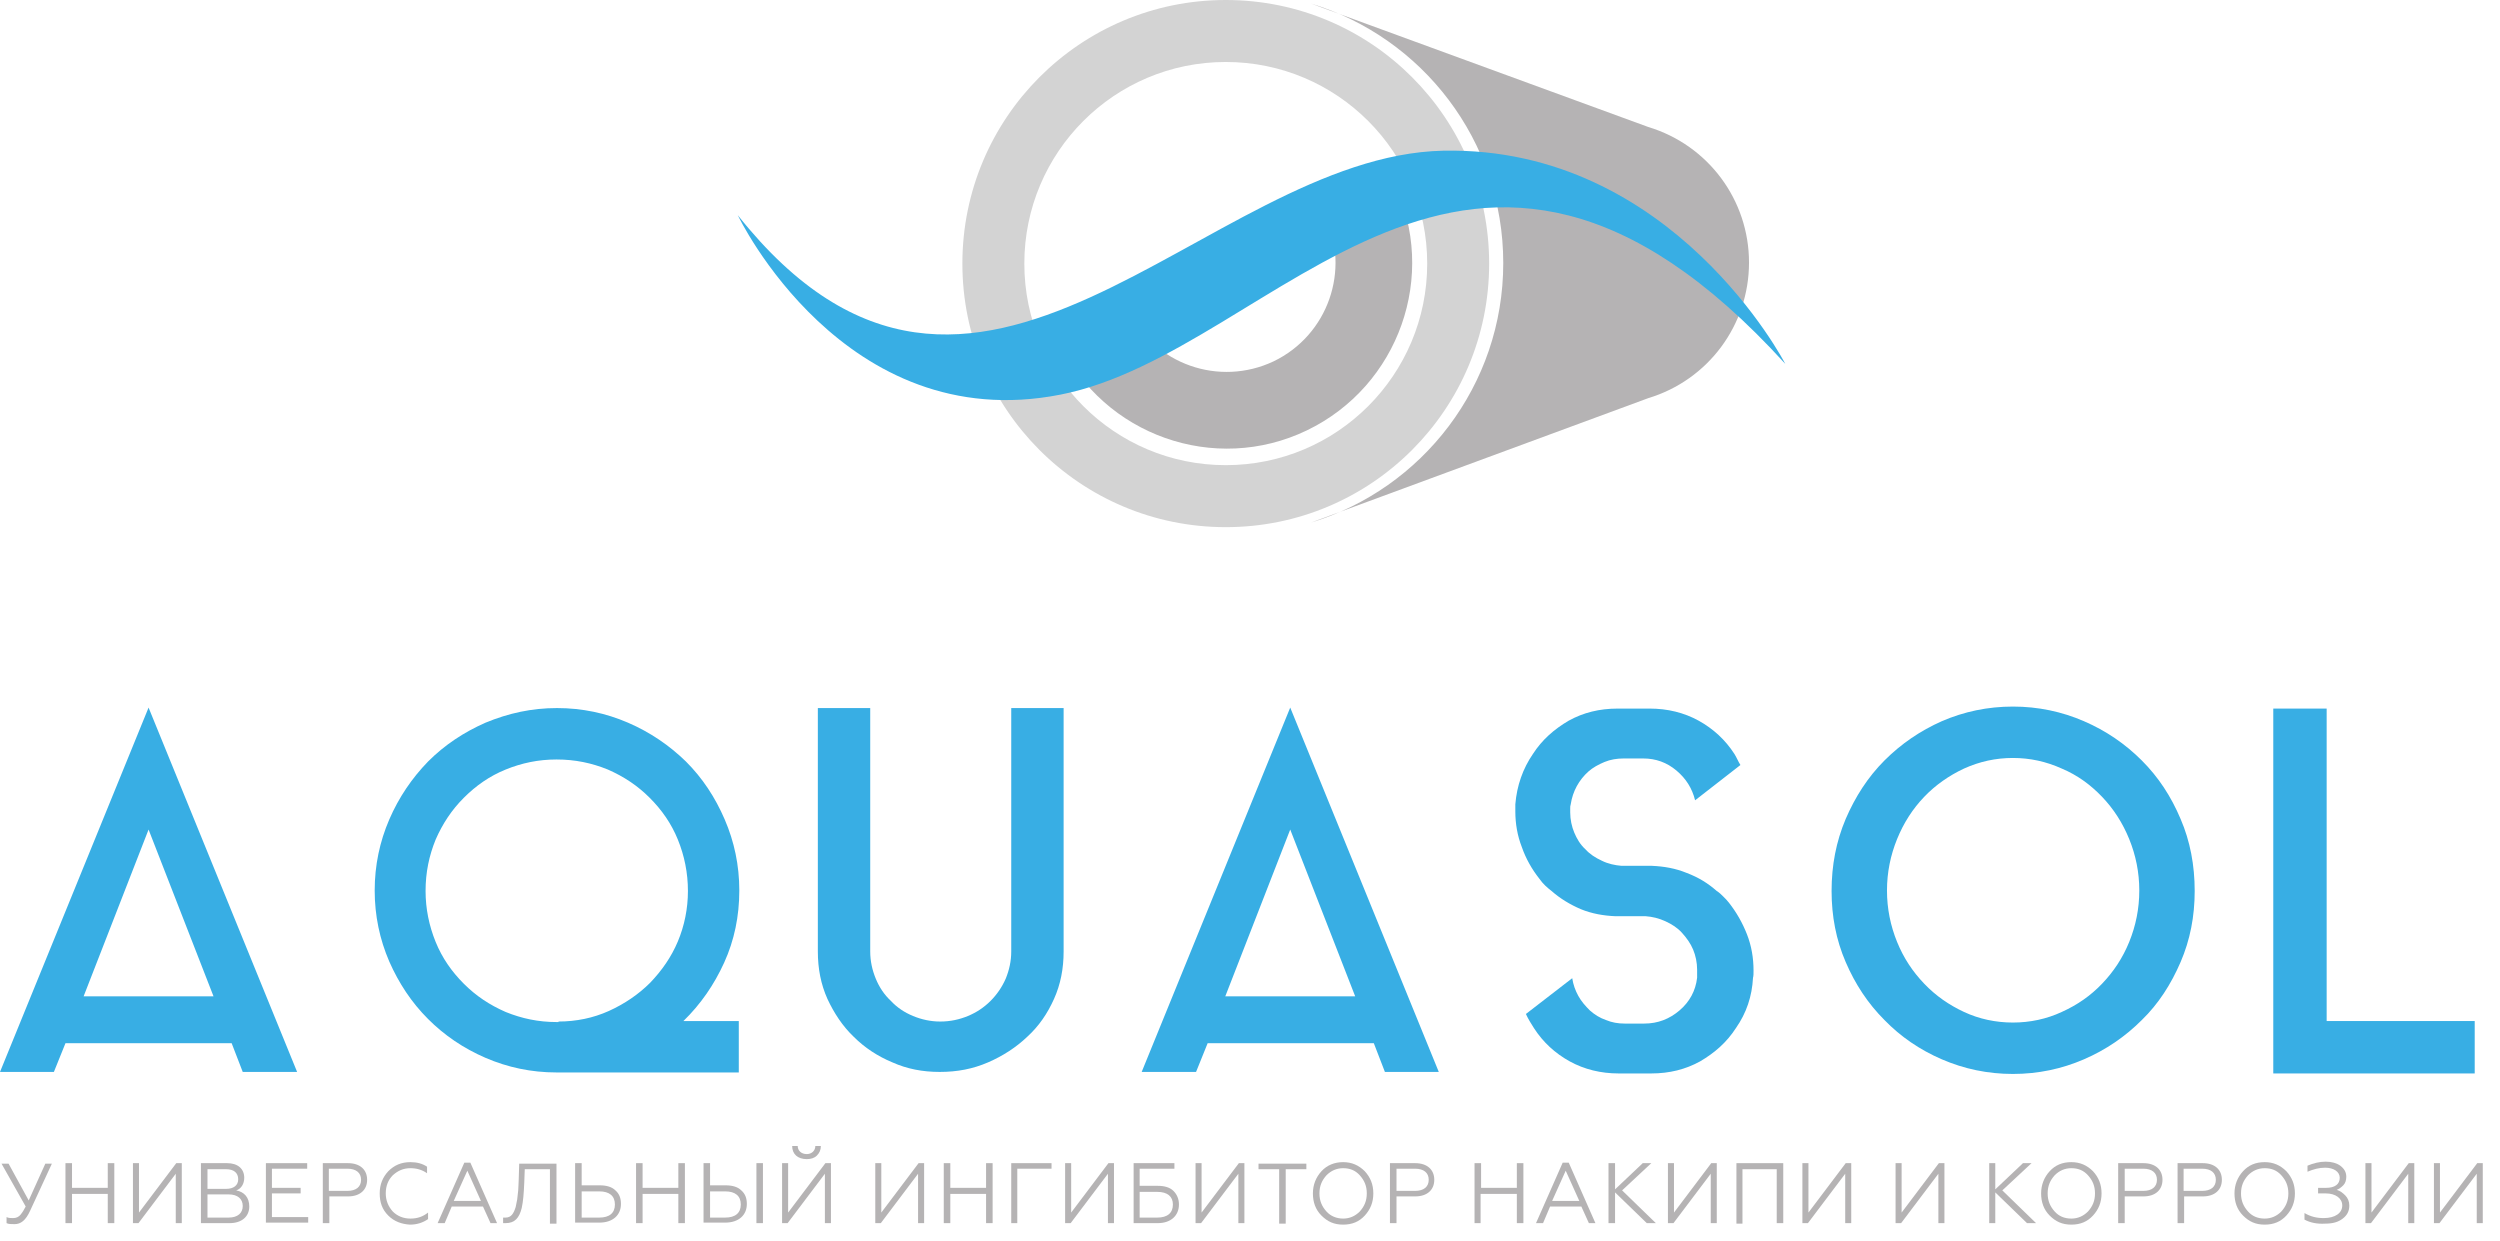 <svg width="145" height="72" viewBox="0 0 145 72" fill="none" xmlns="http://www.w3.org/2000/svg">
<path d="M76.031 0.205C82.486 2.163 87.189 8.155 87.189 15.258C87.189 22.361 82.486 28.353 76.031 30.312L95.601 23.092C99.077 22.04 101.443 18.853 101.443 15.229C101.443 11.604 99.077 8.418 95.601 7.366L76.031 0.205Z" fill="#B5B3B4"/>
<path d="M65.427 17.977C66.946 21.133 70.714 22.449 73.869 20.958C77.023 19.438 78.338 15.667 76.848 12.511L80.85 10.611C83.42 15.96 81.142 22.39 75.797 24.963C70.451 27.535 64.025 25.255 61.455 19.906L65.427 17.977Z" fill="#B5B3B4"/>
<path d="M71.095 0C62.653 0 55.818 6.84 55.818 15.287C55.818 23.735 62.653 30.575 71.095 30.575C79.536 30.575 86.371 23.735 86.371 15.287C86.371 6.84 79.536 0 71.095 0ZM71.095 26.979C64.639 26.979 59.411 21.747 59.411 15.287C59.411 8.828 64.639 3.595 71.095 3.595C77.55 3.595 82.778 8.828 82.778 15.287C82.778 21.747 77.55 26.979 71.095 26.979Z" fill="#D3D3D3"/>
<path d="M61.514 22.887C48.925 25.372 42.791 12.481 42.791 12.481C56.607 29.873 69.868 9.032 83.713 8.74C97.032 8.477 103.546 21.104 103.546 21.104C85.144 0.877 74.132 20.402 61.514 22.887Z" fill="#38AEE4"/>
<path d="M0 62.173L8.617 41.04L17.233 62.173H14.079L13.436 60.507H3.797L3.125 62.173H0ZM4.849 57.789H12.385L8.617 48.114L4.849 57.789Z" fill="#38AEE4"/>
<path d="M32.306 41.068C33.767 41.068 35.139 41.361 36.425 41.916C37.71 42.471 38.82 43.231 39.783 44.167C40.747 45.131 41.478 46.242 42.033 47.528C42.588 48.814 42.88 50.188 42.88 51.65C42.88 53.14 42.588 54.544 42.003 55.83C41.419 57.116 40.631 58.256 39.638 59.22H42.85V62.202H32.306H32.277C30.816 62.202 29.444 61.909 28.158 61.354C26.873 60.799 25.763 60.039 24.829 59.103C23.865 58.139 23.134 57.028 22.579 55.771C22.024 54.485 21.732 53.111 21.732 51.65C21.732 50.188 22.024 48.814 22.579 47.528C23.134 46.242 23.894 45.131 24.829 44.167C25.793 43.202 26.902 42.471 28.158 41.916C29.502 41.361 30.846 41.068 32.306 41.068ZM32.394 59.249C33.416 59.249 34.409 59.045 35.315 58.636C36.22 58.227 37.038 57.671 37.71 56.999C38.382 56.297 38.937 55.508 39.316 54.602C39.696 53.696 39.9 52.702 39.9 51.679C39.9 50.627 39.696 49.633 39.316 48.697C38.937 47.762 38.382 46.973 37.681 46.271C36.98 45.57 36.191 45.044 35.256 44.634C34.322 44.254 33.358 44.05 32.277 44.05C31.225 44.05 30.261 44.254 29.327 44.634C28.392 45.014 27.603 45.57 26.902 46.271C26.201 46.973 25.676 47.762 25.267 48.697C24.887 49.633 24.683 50.597 24.683 51.679C24.683 52.702 24.887 53.696 25.267 54.631C25.646 55.566 26.201 56.356 26.902 57.057C27.603 57.759 28.392 58.285 29.327 58.694C30.261 59.074 31.225 59.279 32.277 59.279H32.394V59.249Z" fill="#38AEE4"/>
<path d="M58.652 41.068H61.69V55.187C61.69 56.18 61.514 57.087 61.135 57.934C60.755 58.782 60.258 59.513 59.587 60.126C58.944 60.74 58.184 61.237 57.308 61.617C56.432 61.997 55.526 62.172 54.504 62.172C53.511 62.172 52.605 61.997 51.758 61.617C50.911 61.266 50.152 60.77 49.509 60.126C48.867 59.513 48.37 58.753 47.99 57.934C47.611 57.087 47.435 56.18 47.435 55.187V41.068H50.473V55.187C50.473 55.742 50.59 56.268 50.795 56.765C50.999 57.262 51.291 57.7 51.671 58.051C52.021 58.431 52.459 58.723 52.956 58.928C53.453 59.133 53.978 59.249 54.533 59.249C55.117 59.249 55.643 59.133 56.14 58.928C56.636 58.723 57.075 58.431 57.454 58.051C57.834 57.671 58.126 57.233 58.331 56.765C58.535 56.268 58.652 55.742 58.652 55.187V41.068Z" fill="#38AEE4"/>
<path d="M66.217 62.173L74.833 41.039L83.45 62.173H80.325L79.682 60.507H70.043L69.371 62.173H66.217ZM71.066 57.788H78.601L74.833 48.113L71.066 57.788Z" fill="#38AEE4"/>
<path d="M99.572 51.679C99.718 51.767 99.835 51.884 99.952 52.001C100.069 52.117 100.186 52.234 100.273 52.351C100.711 52.907 101.062 53.52 101.325 54.193C101.588 54.865 101.705 55.567 101.705 56.297C101.705 56.473 101.705 56.619 101.675 56.706C101.617 57.788 101.296 58.753 100.682 59.63C100.156 60.448 99.455 61.062 98.608 61.559C97.761 62.026 96.827 62.26 95.775 62.26H93.876C92.854 62.26 91.89 62.026 91.043 61.559C90.196 61.091 89.495 60.448 88.969 59.63C88.823 59.396 88.648 59.133 88.502 58.811L91.189 56.736C91.248 57.116 91.365 57.437 91.54 57.759C91.715 58.08 91.949 58.343 92.212 58.606C92.475 58.84 92.796 59.045 93.146 59.162C93.497 59.308 93.847 59.367 94.227 59.367H95.366C96.155 59.367 96.827 59.103 97.411 58.606C97.995 58.11 98.346 57.467 98.433 56.706C98.433 56.619 98.433 56.56 98.433 56.473C98.433 56.385 98.433 56.327 98.433 56.239C98.433 55.83 98.346 55.42 98.199 55.07C98.053 54.719 97.82 54.397 97.557 54.105C97.294 53.813 96.973 53.608 96.593 53.433C96.213 53.257 95.834 53.17 95.454 53.141H93.818H93.701C93 53.111 92.328 52.994 91.686 52.731C91.072 52.468 90.488 52.117 89.992 51.679C89.729 51.474 89.495 51.27 89.291 50.977C88.853 50.422 88.502 49.808 88.268 49.136C88.005 48.464 87.889 47.762 87.889 47.061V46.651C87.976 45.57 88.327 44.576 88.911 43.728C89.437 42.91 90.138 42.296 90.985 41.799C91.832 41.331 92.767 41.098 93.818 41.098H95.688C96.71 41.098 97.674 41.331 98.521 41.799C99.368 42.267 100.069 42.91 100.595 43.728C100.653 43.816 100.711 43.933 100.77 44.05C100.828 44.167 100.887 44.284 100.945 44.371L98.316 46.417C98.141 45.716 97.79 45.161 97.236 44.693C96.681 44.225 96.038 43.991 95.308 43.991H94.169C93.789 43.991 93.409 44.05 93.059 44.196C92.708 44.342 92.387 44.518 92.124 44.751C91.861 44.985 91.627 45.278 91.452 45.599C91.277 45.921 91.16 46.271 91.102 46.651C91.072 46.739 91.072 46.797 91.072 46.885C91.072 46.973 91.072 47.031 91.072 47.119C91.072 47.528 91.16 47.938 91.306 48.288C91.452 48.639 91.657 48.99 91.949 49.253C92.212 49.545 92.533 49.75 92.913 49.925C93.263 50.1 93.672 50.188 94.052 50.218H95.688H95.804C96.505 50.247 97.177 50.364 97.82 50.627C98.521 50.89 99.076 51.24 99.572 51.679Z" fill="#38AEE4"/>
<path d="M116.748 40.981C118.208 40.981 119.581 41.273 120.866 41.828C122.151 42.384 123.261 43.144 124.225 44.108C125.189 45.073 125.919 46.184 126.474 47.499C127.029 48.785 127.292 50.188 127.292 51.679C127.292 53.14 127.029 54.514 126.474 55.8C125.919 57.087 125.189 58.227 124.225 59.162C123.261 60.126 122.151 60.886 120.866 61.442C119.581 61.997 118.208 62.289 116.748 62.289C115.287 62.289 113.914 61.997 112.629 61.442C111.344 60.886 110.234 60.126 109.299 59.162C108.335 58.197 107.605 57.087 107.05 55.8C106.495 54.514 106.232 53.14 106.232 51.679C106.232 50.188 106.495 48.814 107.05 47.499C107.605 46.213 108.335 45.073 109.299 44.108C110.263 43.144 111.373 42.384 112.629 41.828C113.914 41.273 115.287 40.981 116.748 40.981ZM116.748 59.308C117.741 59.308 118.705 59.103 119.581 58.694C120.486 58.285 121.246 57.759 121.918 57.057C122.589 56.356 123.115 55.566 123.495 54.631C123.875 53.696 124.079 52.702 124.079 51.65C124.079 50.597 123.875 49.604 123.495 48.668C123.115 47.733 122.589 46.914 121.918 46.213C121.246 45.511 120.486 44.956 119.581 44.576C118.675 44.167 117.741 43.962 116.748 43.962C115.755 43.962 114.82 44.167 113.914 44.576C113.038 44.985 112.249 45.541 111.607 46.213C110.935 46.914 110.409 47.733 110.03 48.668C109.65 49.604 109.445 50.597 109.445 51.65C109.445 52.702 109.65 53.696 110.03 54.631C110.409 55.566 110.935 56.356 111.607 57.057C112.279 57.759 113.038 58.285 113.914 58.694C114.791 59.103 115.755 59.308 116.748 59.308Z" fill="#38AEE4"/>
<path d="M134.917 59.22H143.533V62.26H131.85V41.098H134.946V59.22H134.917Z" fill="#38AEE4"/>
<path d="M0.38 70.942V70.591C0.497 70.649 0.614 70.649 0.76 70.649C0.935 70.649 1.081 70.591 1.198 70.445C1.256 70.357 1.315 70.299 1.344 70.24C1.373 70.182 1.431 70.094 1.49 69.977L0.088 67.492H0.497L1.665 69.626L2.629 67.492H3.009L1.753 70.211C1.49 70.795 1.198 71 0.847 71C0.643 71 0.497 71 0.38 70.942Z" fill="#B5B3B4"/>
<path d="M3.797 70.942V67.463H4.177V68.895H6.25V67.463H6.63V70.942H6.25V69.246H4.177V70.942H3.797Z" fill="#B5B3B4"/>
<path d="M7.711 70.942V67.463H8.061V70.328L10.223 67.463H10.544V70.942H10.194V68.077L8.032 70.942H7.711Z" fill="#B5B3B4"/>
<path d="M11.654 70.942V67.463H13.173C13.787 67.463 14.166 67.785 14.166 68.311C14.166 68.662 13.991 68.954 13.699 69.042C14.166 69.129 14.458 69.451 14.458 69.977C14.458 70.561 14.02 70.942 13.319 70.942H11.654ZM12.034 68.954H13.115C13.553 68.954 13.816 68.749 13.816 68.398C13.816 68.019 13.553 67.814 13.115 67.814H12.034V68.954ZM12.034 70.62H13.261C13.787 70.62 14.079 70.357 14.079 69.948C14.079 69.538 13.787 69.275 13.261 69.275H12.034V70.62Z" fill="#B5B3B4"/>
<path d="M15.422 70.942V67.463H17.817V67.785H15.772V68.895H17.437V69.217H15.772V70.591H17.875V70.912H15.422V70.942Z" fill="#B5B3B4"/>
<path d="M18.723 70.942V67.463H20.183C20.884 67.463 21.293 67.843 21.293 68.428C21.293 69.012 20.884 69.392 20.183 69.392H19.102V70.942H18.723ZM19.102 69.071H20.154C20.65 69.071 20.942 68.837 20.942 68.428C20.942 68.019 20.65 67.785 20.154 67.785H19.073V69.071H19.102Z" fill="#B5B3B4"/>
<path d="M22.52 70.503C22.169 70.152 22.023 69.743 22.023 69.217C22.023 68.691 22.199 68.281 22.52 67.931C22.87 67.58 23.279 67.404 23.805 67.404C24.185 67.404 24.506 67.492 24.769 67.668V68.048C24.477 67.843 24.156 67.755 23.805 67.755C23.396 67.755 23.075 67.901 22.783 68.165C22.52 68.428 22.374 68.778 22.374 69.217C22.374 69.626 22.52 69.977 22.783 70.269C23.046 70.532 23.396 70.678 23.805 70.678C24.214 70.678 24.535 70.561 24.828 70.328V70.707C24.535 70.912 24.185 71.029 23.776 71.029C23.309 71 22.87 70.854 22.52 70.503Z" fill="#B5B3B4"/>
<path d="M25.383 70.942L26.931 67.434H27.281L28.829 70.942H28.45L28.012 69.977H26.201L25.792 70.942H25.383ZM26.317 69.655H27.895L27.106 67.901L26.317 69.655Z" fill="#B5B3B4"/>
<path d="M29.18 70.62C29.209 70.62 29.267 70.62 29.326 70.62C29.647 70.62 29.793 70.386 29.91 70.006C29.939 69.889 29.968 69.743 29.997 69.568C30.027 69.392 30.027 69.217 30.056 69.042C30.056 68.866 30.085 68.662 30.085 68.428L30.114 67.492H32.276V70.971H31.896V67.814H30.436L30.407 68.603C30.377 69.246 30.348 69.656 30.26 70.065C30.114 70.649 29.852 70.942 29.326 70.942C29.267 70.942 29.209 70.942 29.18 70.942V70.62Z" fill="#B5B3B4"/>
<path d="M33.357 70.942V67.463H33.737V68.749H34.789C35.168 68.749 35.49 68.837 35.694 69.042C35.928 69.246 36.015 69.509 36.015 69.831C36.015 70.474 35.548 70.912 34.76 70.912H33.357V70.942ZM33.737 70.62H34.76C35.344 70.62 35.665 70.357 35.665 69.86C35.665 69.363 35.344 69.1 34.76 69.1H33.737V70.62Z" fill="#B5B3B4"/>
<path d="M36.891 70.942V67.463H37.27V68.895H39.344V67.463H39.724V70.942H39.344V69.246H37.27V70.942H36.891Z" fill="#B5B3B4"/>
<path d="M40.805 70.942V67.463H41.184V68.749H42.09C42.47 68.749 42.791 68.837 42.995 69.042C43.229 69.246 43.317 69.509 43.317 69.831C43.317 70.474 42.849 70.912 42.061 70.912H40.805V70.942ZM41.184 70.62H42.061C42.645 70.62 42.966 70.357 42.966 69.86C42.966 69.363 42.645 69.1 42.061 69.1H41.184V70.62ZM43.872 70.942V67.463H44.251V70.942H43.872Z" fill="#B5B3B4"/>
<path d="M45.361 70.941V67.463H45.712V70.328L47.873 67.463H48.195V70.941H47.844V68.077L45.683 70.941H45.361ZM45.946 66.469H46.267C46.267 66.732 46.471 66.937 46.793 66.937C47.085 66.937 47.289 66.732 47.289 66.469H47.61C47.61 66.703 47.523 66.879 47.377 67.025C47.231 67.171 47.026 67.229 46.793 67.229C46.267 67.229 45.946 66.937 45.946 66.469Z" fill="#B5B3B4"/>
<path d="M50.766 70.942V67.463H51.116V70.328L53.278 67.463H53.599V70.942H53.248V68.077L51.087 70.942H50.766Z" fill="#B5B3B4"/>
<path d="M54.738 70.942V67.463H55.118V68.895H57.192V67.463H57.572V70.942H57.192V69.246H55.118V70.942H54.738Z" fill="#B5B3B4"/>
<path d="M58.652 70.942V67.463H60.989V67.785H59.003V70.942H58.652Z" fill="#B5B3B4"/>
<path d="M61.777 70.942V67.463H62.128V70.328L64.289 67.463H64.611V70.942H64.26V68.077L62.099 70.942H61.777Z" fill="#B5B3B4"/>
<path d="M65.75 70.942V67.463H68.116V67.785H66.1V68.778H67.152C67.532 68.778 67.853 68.866 68.058 69.071C68.262 69.275 68.379 69.538 68.379 69.86C68.379 70.503 67.912 70.942 67.152 70.942H65.75ZM66.1 70.62H67.123C67.707 70.62 68.028 70.357 68.028 69.86C68.028 69.392 67.707 69.129 67.123 69.129H66.1V70.62Z" fill="#B5B3B4"/>
<path d="M69.342 70.942V67.463H69.692V70.328L71.854 67.463H72.175V70.942H71.825V68.077L69.663 70.942H69.342Z" fill="#B5B3B4"/>
<path d="M74.192 70.942V67.814H72.994V67.492H75.769V67.814H74.571V70.971H74.192V70.942Z" fill="#B5B3B4"/>
<path d="M77.901 67.404C78.397 67.404 78.806 67.58 79.157 67.931C79.478 68.281 79.653 68.691 79.653 69.217C79.653 69.743 79.478 70.152 79.157 70.503C78.836 70.854 78.427 71.029 77.901 71.029C77.375 71.029 76.996 70.854 76.645 70.503C76.294 70.152 76.148 69.714 76.148 69.217C76.148 68.72 76.324 68.281 76.645 67.931C76.966 67.58 77.404 67.404 77.901 67.404ZM77.901 70.678C78.281 70.678 78.602 70.532 78.865 70.269C79.128 69.977 79.274 69.655 79.274 69.217C79.274 68.778 79.128 68.457 78.865 68.165C78.602 67.872 78.281 67.755 77.901 67.755C77.521 67.755 77.2 67.901 76.937 68.165C76.674 68.457 76.528 68.778 76.528 69.217C76.528 69.655 76.674 69.977 76.937 70.269C77.171 70.532 77.521 70.678 77.901 70.678Z" fill="#B5B3B4"/>
<path d="M80.617 70.942V67.463H82.078C82.779 67.463 83.188 67.843 83.188 68.428C83.188 69.012 82.779 69.392 82.078 69.392H80.997V70.942H80.617ZM80.997 69.071H82.078C82.574 69.071 82.866 68.837 82.866 68.428C82.866 68.019 82.574 67.785 82.078 67.785H80.997V69.071Z" fill="#B5B3B4"/>
<path d="M85.523 70.942V67.463H85.903V68.895H87.977V67.463H88.357V70.942H87.977V69.246H85.874V70.942H85.523Z" fill="#B5B3B4"/>
<path d="M89.088 70.942L90.636 67.434H90.987L92.534 70.942H92.155L91.717 69.977H89.906L89.497 70.942H89.088ZM90.023 69.655H91.6L90.811 67.901L90.023 69.655Z" fill="#B5B3B4"/>
<path d="M93.673 67.463V68.983L95.279 67.463H95.776L94.082 69.042L96.039 70.942H95.513L93.673 69.159V70.942H93.293V67.463H93.673Z" fill="#B5B3B4"/>
<path d="M96.74 70.942V67.463H97.091V70.328L99.252 67.463H99.573V70.942H99.223V68.077L97.061 70.942H96.74Z" fill="#B5B3B4"/>
<path d="M100.713 70.942V67.463H103.429V70.942H103.05V67.814H101.063V70.971H100.713V70.942Z" fill="#B5B3B4"/>
<path d="M104.539 70.942V67.463H104.89V70.328L107.051 67.463H107.372V70.942H107.022V68.077L104.86 70.942H104.539Z" fill="#B5B3B4"/>
<path d="M109.943 70.942V67.463H110.294V70.328L112.455 67.463H112.777V70.942H112.426V68.077L110.265 70.942H109.943Z" fill="#B5B3B4"/>
<path d="M115.726 67.463V68.983L117.332 67.463H117.829L116.134 69.042L118.091 70.942H117.566L115.726 69.159V70.942H115.375V67.463H115.726Z" fill="#B5B3B4"/>
<path d="M120.137 67.404C120.634 67.404 121.043 67.58 121.393 67.931C121.715 68.281 121.89 68.691 121.89 69.217C121.89 69.743 121.715 70.152 121.393 70.503C121.072 70.854 120.663 71.029 120.137 71.029C119.612 71.029 119.232 70.854 118.881 70.503C118.531 70.152 118.385 69.714 118.385 69.217C118.385 68.72 118.56 68.281 118.881 67.931C119.203 67.58 119.612 67.404 120.137 67.404ZM120.137 70.678C120.517 70.678 120.838 70.532 121.101 70.269C121.364 69.977 121.51 69.655 121.51 69.217C121.51 68.778 121.364 68.457 121.101 68.165C120.838 67.872 120.517 67.755 120.137 67.755C119.758 67.755 119.436 67.901 119.173 68.165C118.911 68.457 118.764 68.778 118.764 69.217C118.764 69.655 118.911 69.977 119.173 70.269C119.407 70.532 119.728 70.678 120.137 70.678Z" fill="#B5B3B4"/>
<path d="M122.854 70.942V67.463H124.314C125.015 67.463 125.424 67.843 125.424 68.428C125.424 69.012 125.015 69.392 124.314 69.392H123.233V70.942H122.854ZM123.233 69.071H124.314C124.811 69.071 125.103 68.837 125.103 68.428C125.103 68.019 124.811 67.785 124.314 67.785H123.233V69.071Z" fill="#B5B3B4"/>
<path d="M126.299 70.942V67.463H127.759C128.46 67.463 128.869 67.843 128.869 68.428C128.869 69.012 128.46 69.392 127.759 69.392H126.679V70.942H126.299ZM126.649 69.071H127.73C128.227 69.071 128.519 68.837 128.519 68.428C128.519 68.019 128.227 67.785 127.73 67.785H126.649V69.071Z" fill="#B5B3B4"/>
<path d="M131.352 67.404C131.849 67.404 132.258 67.58 132.608 67.931C132.929 68.281 133.105 68.691 133.105 69.217C133.105 69.743 132.929 70.152 132.608 70.503C132.287 70.854 131.878 71.029 131.352 71.029C130.826 71.029 130.447 70.854 130.096 70.503C129.746 70.152 129.6 69.714 129.6 69.217C129.6 68.72 129.775 68.281 130.096 67.931C130.417 67.58 130.826 67.404 131.352 67.404ZM131.352 70.678C131.732 70.678 132.053 70.532 132.316 70.269C132.579 69.977 132.725 69.655 132.725 69.217C132.725 68.778 132.579 68.457 132.316 68.165C132.053 67.872 131.732 67.755 131.352 67.755C130.972 67.755 130.651 67.901 130.388 68.165C130.125 68.457 129.979 68.778 129.979 69.217C129.979 69.655 130.125 69.977 130.388 70.269C130.622 70.532 130.943 70.678 131.352 70.678Z" fill="#B5B3B4"/>
<path d="M133.66 70.737V70.357C134.011 70.562 134.361 70.649 134.77 70.649C135.442 70.649 135.851 70.357 135.851 69.918C135.851 69.509 135.471 69.217 134.887 69.217H134.449V68.895H134.916C135.413 68.895 135.705 68.691 135.705 68.311C135.705 67.96 135.354 67.726 134.858 67.726C134.507 67.726 134.186 67.814 133.835 67.96V67.609C134.186 67.463 134.536 67.376 134.887 67.376C135.237 67.376 135.53 67.463 135.734 67.609C135.968 67.785 136.085 67.989 136.085 68.252C136.085 68.457 136.026 68.632 135.909 68.749C135.792 68.866 135.676 68.954 135.53 69.012C135.734 69.071 135.88 69.188 136.026 69.334C136.172 69.48 136.26 69.685 136.26 69.918C136.26 70.24 136.143 70.474 135.88 70.678C135.617 70.883 135.296 70.971 134.858 70.971C134.39 71 133.981 70.912 133.66 70.737Z" fill="#B5B3B4"/>
<path d="M137.195 70.942V67.463H137.546V70.328L139.707 67.463H140.029V70.942H139.678V68.077L137.517 70.942H137.195Z" fill="#B5B3B4"/>
<path d="M141.168 70.942V67.463H141.518V70.328L143.68 67.463H144.001V70.942H143.651V68.077L141.489 70.942H141.168Z" fill="#B5B3B4"/>
</svg>
